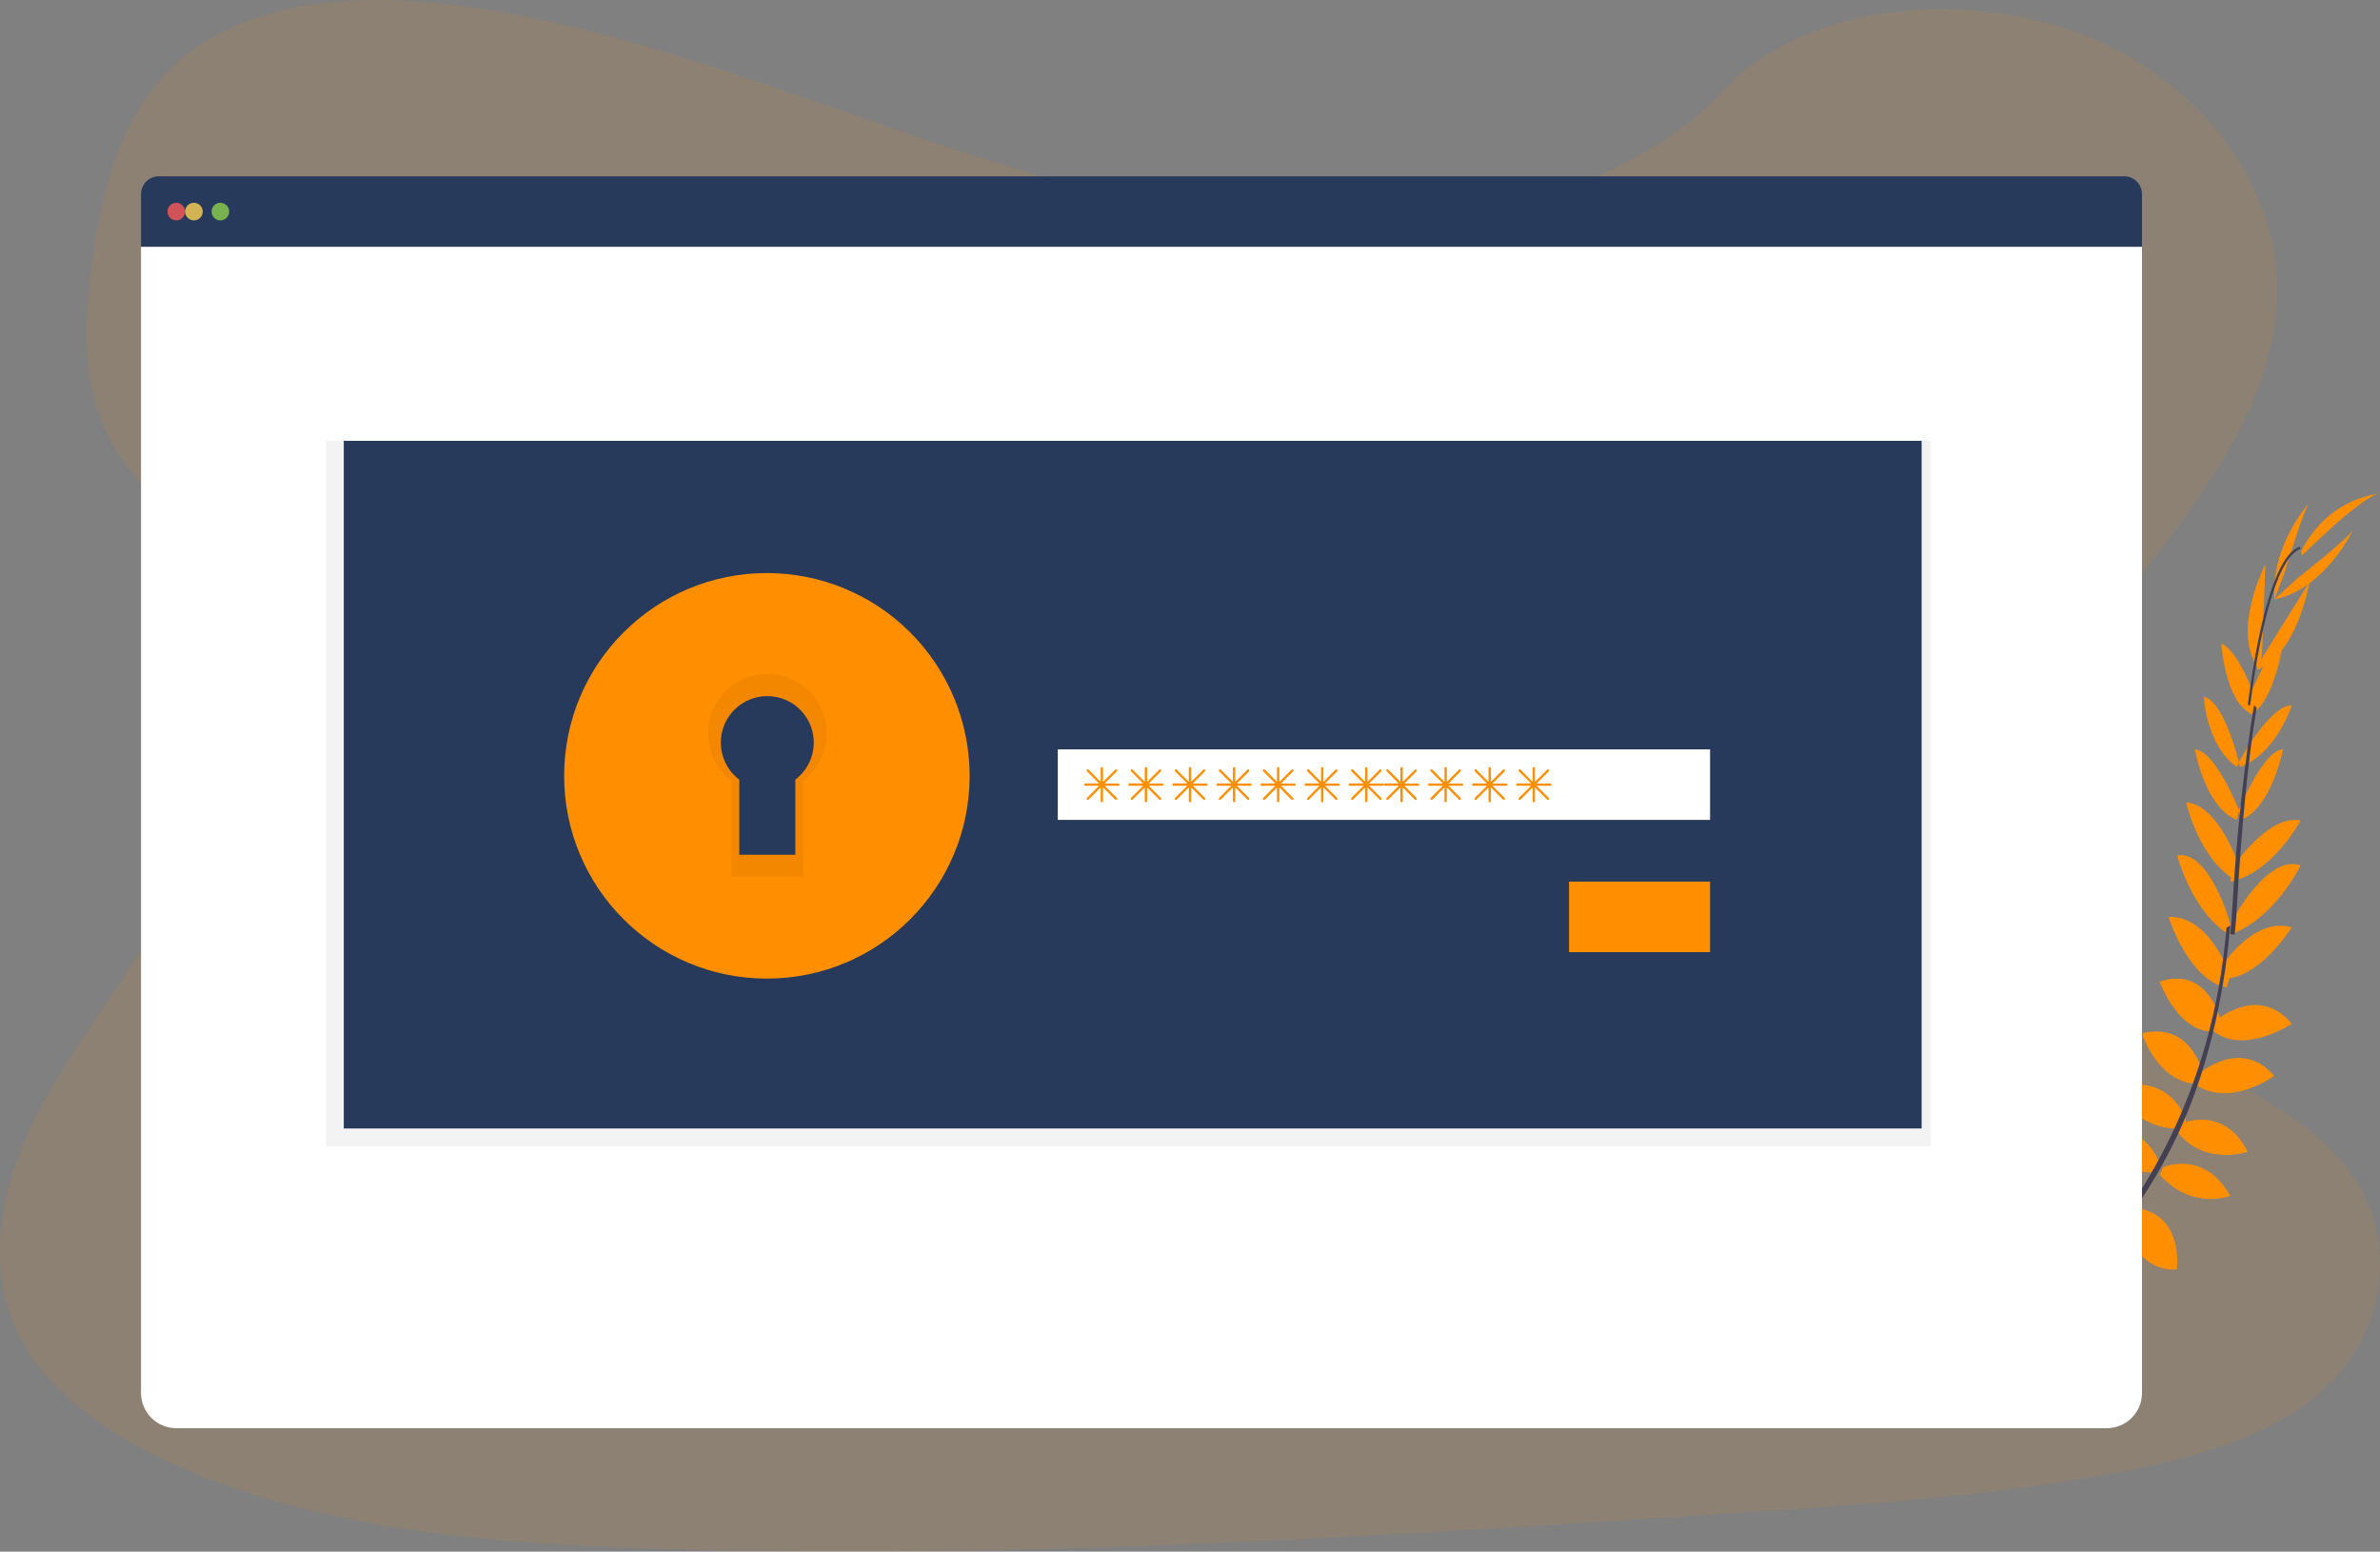 <?xml version="1.0" encoding="UTF-8"?>
<svg width="270px" height="176px" viewBox="0 0 270 176" version="1.1" xmlns="http://www.w3.org/2000/svg" xmlns:xlink="http://www.w3.org/1999/xlink">
    <rect x="0" y="0" width="270" height="176" fill="#808080" stroke="none"/>
    <!-- Generator: Sketch 64 (93537) - https://sketch.com -->
    <title>undraw_authentication_fsn5</title>
    <desc>Created with Sketch.</desc>
    <g id="Onboarding" stroke="none" stroke-width="1" fill="none" fill-rule="evenodd">
        <g id="009-onboarding-idf---student---tablet" transform="translate(-521, -134)" fill-rule="nonzero">
            <g id="modal" transform="translate(256, 78)">
                <g id="undraw_authentication_fsn5" transform="translate(265, 56)">
                    <path d="M152.719,25.473 C135.413,25.497 118.754,20.572 102.821,15.102 C86.887,9.632 71.076,3.506 54.091,0.91 C43.168,-0.759 30.747,-0.605 22.208,5.453 C13.989,11.281 11.609,20.928 10.46,29.84 C9.597,36.544 9.199,43.581 12.433,49.714 C14.679,53.971 18.522,57.48 21.231,61.537 C30.686,75.653 25,93.684 15.811,108.126 C11.502,114.903 6.455,121.398 3.197,128.563 C-0.06,135.727 -1.396,143.851 1.926,150.923 C5.219,157.932 12.655,163.019 20.636,166.493 C36.843,173.562 55.712,175.077 74.074,175.66 C114.721,176.955 155.447,174.315 196.063,171.675 C211.094,170.699 226.192,169.716 240.912,166.888 C249.085,165.319 257.501,162.991 263.296,157.888 C270.652,151.409 272.157,140.83 266.804,133.227 C257.827,120.473 234.159,118.068 227.722,104.269 C224.173,96.672 227.234,87.96 231.741,80.637 C241.41,64.926 258.052,50.852 258.332,33.279 C258.524,21.211 249.87,9.439 236.944,4.194 C223.395,-1.3 204.921,0.113 195.429,10.352 C185.668,20.9 168,25.457 152.719,25.473 Z" id="Path" fill="#FF8F00" opacity="0.1"></path>
                    <path d="M230,150.019 C230,150.019 226.987,148.146 224,149.479 C224,149.479 224.919,151.147 228.7,150.99 L230,150.019 Z" id="Path" fill="#FF8F00"></path>
                    <path d="M229.834,150 C229.834,150 230.676,153.57 228.564,156 C228.564,156 227.295,154.528 228.564,150.923 L229.834,150 Z" id="Path" fill="#FF8F00"></path>
                    <path d="M233,146.912 C233,146.912 232.807,144.313 227,145.175 C227,145.175 226.972,146.851 229.011,147.645 C231.049,148.439 231.983,147.77 233,146.912 Z" id="Path" fill="#FF8F00"></path>
                    <path d="M233.776,147 C233.776,147 236.335,147.885 234.052,154 C234.052,154 232.363,153.595 232.06,151.16 C231.756,148.726 232.655,147.887 233.776,147 Z" id="Path" fill="#FF8F00"></path>
                    <path d="M237.996,142.951 C237.996,142.951 238.353,138.585 232.01,139.032 C232.01,139.032 231.556,142.975 236.878,144 L237.996,142.951 Z" id="Path" fill="#FF8F00"></path>
                    <path d="M242,137.804 C242,137.804 241.036,132.782 234,134.278 C234,134.278 233.975,138.62 240.852,139 L242,137.804 Z" id="Path" fill="#FF8F00"></path>
                    <path d="M245,132.019 C245,132.019 243.494,126.708 237,128.297 C237,128.297 238.546,133.074 244.568,132.999 L245,132.019 Z" id="Path" fill="#FF8F00"></path>
                    <path d="M248,127.066 C248,127.066 246.48,121.693 240,123.3 C240,123.3 242.162,128.405 247.571,127.974 L248,127.066 Z" id="Path" fill="#FF8F00"></path>
                    <path d="M250,122.085 C250,122.085 248.866,115.812 243,117.201 C243,117.201 244.704,122.908 249.569,123 L250,122.085 Z" id="Path" fill="#FF8F00"></path>
                    <path d="M252,116.048 C252,116.048 250.693,109.434 245,111.347 C245,111.347 247.231,117.599 251.596,116.953 L252,116.048 Z" id="Path" fill="#FF8F00"></path>
                    <path d="M253,110.641 C253,110.641 250.757,103.82 246,104.004 C246,104.004 248.292,111.208 252.602,112 L253,110.641 Z" id="Path" fill="#FF8F00"></path>
                    <path d="M253,104.705 C253,104.705 250.68,96.395 247,97.035 C247,97.035 248.606,103.388 252.87,106 L253,104.705 Z" id="Path" fill="#FF8F00"></path>
                    <path d="M254,98.2 C254,98.2 251.749,91.277 248,91 C248,91 249.531,97.813 253.926,100 L254,98.2 Z" id="Path" fill="#FF8F00"></path>
                    <path d="M254,91.893 C254,91.893 251.343,85.153 249,85 C249,85 250.155,91.638 253.773,93 L254,91.893 Z" id="Path" fill="#FF8F00"></path>
                    <path d="M254,86.482 C254,86.482 252.358,79.574 250,79 C250,79 250.322,84.652 253.763,87 L254,86.482 Z" id="Path" fill="#FF8F00"></path>
                    <path d="M256,79.6 C256,79.6 254.102,73.873 252,73 C252,73 252.414,79.752 255.515,81 L256,79.6 Z" id="Path" fill="#FF8F00"></path>
                    <path d="M256.611,74.209 L257,64 C257,64 252.994,71.696 256.322,76 L256.611,74.209 Z" id="Path" fill="#FF8F00"></path>
                    <path d="M259.212,64.829 C259.212,64.829 261.456,57.414 262,57 C262,57 257.599,61.811 258.03,68 L259.212,64.829 Z" id="Path" fill="#FF8F00"></path>
                    <path d="M237.143,143.015 C237.143,143.015 242.146,142.408 241.997,148.972 C241.997,148.972 237.476,149.657 236,144.226 L237.143,143.015 Z" id="Path" fill="#FF8F00"></path>
                    <path d="M242.068,137 C242.068,137 247.418,136.983 246.974,143.965 C246.974,143.965 242.481,144.802 241,138.32 L242.068,137 Z" id="Path" fill="#FF8F00"></path>
                    <path d="M245.41,132.392 C245.41,132.392 250.039,130.335 253,135.646 C253,135.646 248.725,137.359 245,133.251 L245.41,132.392 Z" id="Path" fill="#FF8F00"></path>
                    <path d="M247.396,127.483 C247.396,127.483 252.187,125.178 255,130.641 C255,130.641 250.009,132.339 247,128.347 L247.396,127.483 Z" id="Path" fill="#FF8F00"></path>
                    <path d="M249.224,121.983 C249.224,121.983 254.105,117.488 258,122.033 C258,122.033 253.014,125.733 249,122.984 L249.224,121.983 Z" id="Path" fill="#FF8F00"></path>
                    <path d="M251.177,115.924 C251.177,115.924 256.114,111.461 260,116.13 C260,116.13 254.459,119.796 251,116.862 L251.177,115.924 Z" id="Path" fill="#FF8F00"></path>
                    <path d="M252,109.644 C252,109.644 255.674,103.906 260,105.186 C260,105.186 256.187,111.262 252.042,110.991 L252,109.644 Z" id="Path" fill="#FF8F00"></path>
                    <path d="M253.104,104.67 C253.104,104.67 257.161,96.788 261,98.16 C261,98.16 258.074,104.22 253,106 L253.104,104.67 Z" id="Path" fill="#FF8F00"></path>
                    <path d="M253.383,98.28 C253.383,98.28 257.316,92.335 261,93.062 C261,93.062 257.784,99.091 253,100 L253.383,98.28 Z" id="Path" fill="#FF8F00"></path>
                    <path d="M254,91.846 C254,91.846 256.759,85.046 259,85 C259,85 257.676,91.751 254.186,93 L254,91.846 Z" id="Path" fill="#FF8F00"></path>
                    <path d="M254,86.437 C254,86.437 257.425,80.014 260,80 C260,80 258.247,85.492 254.114,87 L254,86.437 Z" id="Path" fill="#FF8F00"></path>
                    <path d="M255,79.461 C255,79.461 257.188,73.658 259,73 C259,73 257.906,80.073 255.241,81 L255,79.461 Z" id="Path" fill="#FF8F00"></path>
                    <path d="M256.765,74.393 L262,66 C262,66 260.659,74.279 256,76 L256.765,74.393 Z" id="Path" fill="#FF8F00"></path>
                    <path d="M260.581,65.639 C260.581,65.639 266.775,60.784 267,60 C267,60 263.85,66.799 258,68 L260.581,65.639 Z" id="Path" fill="#FF8F00"></path>
                    <path d="M261.169,63 C261.169,63 268.204,55.993 270,56 C270,56 264.198,56.274 261,62.626 L261.169,63 Z" id="Path" fill="#FF8F00"></path>
                    <path d="M255,79.966 L255.27,80 C256.666,69.336 258.702,63.025 261,62.252 L260.911,62 C258.474,62.826 256.424,69.04 255,79.966 Z" id="Path" fill="#444053"></path>
                    <path d="M253,105.968 L253.512,106 C253.621,105.017 253.704,104.011 253.76,103.007 C254.248,94.29 255.005,86.284 256,80.283 L255.706,80 C254.708,86.015 253.736,94.261 253.247,102.992 C253.191,103.988 253.109,104.99 253,105.968 Z" id="Path" fill="#444053"></path>
                    <path d="M222.214,155 C222.282,154.97 229.255,151.771 236.493,144.145 C240.733,139.679 244.256,134.55 246.931,128.949 C250.277,121.952 252.317,113.353 253,105 L252.588,105.199 C251.051,123.948 242.74,136.76 236.131,143.738 C228.964,151.297 222.068,154.462 222,154.493 L222.214,155 Z" id="Path" fill="#444053"></path>
                    <path d="M241.013,20 L17.987,20 C16.89,20 16,20.915 16,22.044 L16,28 L243,28 L243,22.044 C243,21.502 242.791,20.982 242.418,20.599 C242.045,20.215 241.54,20 241.013,20 Z" id="Path" fill="#283A5B"></path>
                    <path d="M16,28 L16,158.002 C16,160.21 17.794,162 20.006,162 L238.994,162 C241.206,162 243,160.21 243,158.002 L243,28 L16,28 Z" id="Path" fill="#FFFFFF"></path>
                    <circle id="Oval" fill="#FA5959" opacity="0.8" cx="20" cy="24" r="1"></circle>
                    <circle id="Oval" fill="#FED253" opacity="0.8" cx="22" cy="24" r="1"></circle>
                    <circle id="Oval" fill="#8CCF4D" opacity="0.8" cx="25" cy="24" r="1"></circle>
                    <rect id="Rectangle" fill="#000000" opacity="0.05" x="37" y="50" width="182" height="80"></rect>
                    <rect id="Rectangle" fill="#283A5B" x="39" y="50" width="179" height="78"></rect>
                    <path d="M87,70 C77.059,70 69,78.059 69,88 C69,97.941 77.059,106 87,106 C96.941,106 105,97.941 105,88 C105,83.226 103.104,78.648 99.728,75.272 C96.352,71.896 91.774,70 87,70 L87,70 Z M90.228,88.432 L90.228,96.956 L83.865,96.956 L83.865,88.432 C82.06,87.066 81.329,84.698 82.05,82.551 C82.77,80.404 84.782,78.958 87.047,78.958 C89.311,78.958 91.323,80.404 92.044,82.551 C92.765,84.698 92.034,87.066 90.228,88.432 L90.228,88.432 Z" id="Shape" fill="#FF8F00"></path>
                    <path d="M87,70 C77.059,70 69,78.059 69,88 C69,97.941 77.059,106 87,106 C96.941,106 105,97.941 105,88 C105,83.226 103.104,78.648 99.728,75.272 C96.352,71.896 91.774,70 87,70 L87,70 Z M90.228,88.432 L90.228,96.956 L83.865,96.956 L83.865,88.432 C82.06,87.066 81.329,84.698 82.05,82.551 C82.77,80.404 84.782,78.958 87.047,78.958 C89.311,78.958 91.323,80.404 92.044,82.551 C92.765,84.698 92.034,87.066 90.228,88.432 L90.228,88.432 Z" id="Shape" fill="#000000" opacity="0.05"></path>
                    <path d="M87,65 C74.297,65 64,75.297 64,88 C64,100.703 74.297,111 87,111 C99.703,111 110,100.703 110,88 C110,81.9 107.577,76.05 103.263,71.737 C98.95,67.423 93.1,65 87,65 L87,65 Z M91.124,88.553 L91.124,99.442 L82.992,99.442 L82.992,88.553 C80.684,86.806 79.75,83.78 80.671,81.036 C81.592,78.292 84.163,76.443 87.058,76.443 C89.953,76.443 92.524,78.292 93.445,81.036 C94.366,83.78 93.432,86.806 91.124,88.553 Z" id="Shape" fill="#FF8F00"></path>
                    <rect id="Rectangle" fill="#FFFFFF" x="120" y="85" width="74" height="8"></rect>
                    <rect id="Rectangle" fill="#FF8F00" x="178" y="100" width="16" height="8"></rect>
                    <path d="M126.867,88.87 L125.323,88.87 L126.696,87.497 C126.747,87.444 126.747,87.36 126.696,87.307 C126.671,87.282 126.637,87.268 126.601,87.268 C126.566,87.268 126.532,87.282 126.507,87.307 L125.133,88.683 L125.133,87.134 C125.133,87.06 125.074,87 125,87 C124.927,87.001 124.868,87.06 124.867,87.134 L124.867,88.683 L123.496,87.299 C123.471,87.274 123.437,87.26 123.401,87.26 C123.366,87.26 123.332,87.274 123.307,87.299 C123.256,87.352 123.256,87.436 123.307,87.489 L124.68,88.862 L123.133,88.862 C123.06,88.864 123.001,88.923 123,88.996 C123,89.07 123.06,89.13 123.133,89.13 L124.68,89.13 L123.307,90.506 C123.256,90.559 123.256,90.643 123.307,90.695 C123.36,90.745 123.443,90.745 123.496,90.695 L124.867,89.319 L124.867,90.866 C124.867,90.94 124.926,91 125,91 C125.074,91 125.133,90.94 125.133,90.866 L125.133,89.319 L126.507,90.695 C126.56,90.745 126.643,90.745 126.696,90.695 C126.747,90.643 126.747,90.559 126.696,90.506 L125.323,89.13 L126.867,89.13 C126.94,89.13 127,89.07 127,88.996 C126.996,88.925 126.937,88.87 126.867,88.87 L126.867,88.87 Z" id="Path" fill="#FF8F00"></path>
                    <path d="M131.867,88.87 L130.323,88.87 L131.696,87.497 C131.747,87.444 131.747,87.36 131.696,87.307 C131.671,87.282 131.637,87.268 131.601,87.268 C131.566,87.268 131.532,87.282 131.507,87.307 L130.133,88.683 L130.133,87.134 C130.133,87.06 130.074,87 130,87 C129.927,87.001 129.868,87.06 129.867,87.134 L129.867,88.683 L128.496,87.299 C128.471,87.274 128.437,87.26 128.401,87.26 C128.366,87.26 128.332,87.274 128.307,87.299 C128.256,87.352 128.256,87.436 128.307,87.489 L129.68,88.862 L128.133,88.862 C128.06,88.864 128.001,88.923 128,88.996 C128,89.07 128.06,89.13 128.133,89.13 L129.68,89.13 L128.307,90.506 C128.256,90.559 128.256,90.643 128.307,90.695 C128.36,90.745 128.443,90.745 128.496,90.695 L129.867,89.319 L129.867,90.866 C129.867,90.94 129.926,91 130,91 C130.074,91 130.133,90.94 130.133,90.866 L130.133,89.319 L131.507,90.695 C131.56,90.745 131.643,90.745 131.696,90.695 C131.747,90.643 131.747,90.559 131.696,90.506 L130.323,89.13 L131.867,89.13 C131.94,89.13 132,89.07 132,88.996 C131.996,88.925 131.937,88.87 131.867,88.87 Z" id="Path" fill="#FF8F00"></path>
                    <path d="M136.867,88.87 L135.323,88.87 L136.696,87.497 C136.747,87.444 136.747,87.36 136.696,87.307 C136.671,87.282 136.637,87.268 136.601,87.268 C136.566,87.268 136.532,87.282 136.507,87.307 L135.133,88.683 L135.133,87.134 C135.133,87.06 135.074,87 135,87 C134.927,87.001 134.868,87.06 134.867,87.134 L134.867,88.683 L133.496,87.299 C133.471,87.274 133.437,87.26 133.401,87.26 C133.366,87.26 133.332,87.274 133.307,87.299 C133.256,87.352 133.256,87.436 133.307,87.489 L134.68,88.862 L133.133,88.862 C133.06,88.864 133.001,88.923 133,88.996 C133,89.07 133.06,89.13 133.133,89.13 L134.68,89.13 L133.307,90.506 C133.256,90.559 133.256,90.643 133.307,90.695 C133.36,90.745 133.443,90.745 133.496,90.695 L134.867,89.319 L134.867,90.866 C134.867,90.94 134.926,91 135,91 C135.074,91 135.133,90.94 135.133,90.866 L135.133,89.319 L136.507,90.695 C136.56,90.745 136.643,90.745 136.696,90.695 C136.747,90.643 136.747,90.559 136.696,90.506 L135.323,89.13 L136.867,89.13 C136.94,89.13 137,89.07 137,88.996 C136.996,88.925 136.937,88.87 136.867,88.87 L136.867,88.87 Z" id="Path" fill="#FF8F00"></path>
                    <path d="M141.867,88.87 L140.323,88.87 L141.696,87.497 C141.747,87.444 141.747,87.36 141.696,87.307 C141.671,87.282 141.637,87.268 141.601,87.268 C141.566,87.268 141.532,87.282 141.507,87.307 L140.133,88.683 L140.133,87.134 C140.133,87.06 140.074,87 140,87 C139.927,87.001 139.868,87.06 139.867,87.134 L139.867,88.683 L138.496,87.299 C138.471,87.274 138.437,87.26 138.401,87.26 C138.366,87.26 138.332,87.274 138.307,87.299 C138.256,87.352 138.256,87.436 138.307,87.489 L139.68,88.862 L138.133,88.862 C138.06,88.864 138.001,88.923 138,88.996 C138,89.07 138.06,89.13 138.133,89.13 L139.68,89.13 L138.307,90.506 C138.256,90.559 138.256,90.643 138.307,90.695 C138.36,90.745 138.443,90.745 138.496,90.695 L139.867,89.319 L139.867,90.866 C139.867,90.94 139.926,91 140,91 C140.074,91 140.133,90.94 140.133,90.866 L140.133,89.319 L141.507,90.695 C141.56,90.745 141.643,90.745 141.696,90.695 C141.747,90.643 141.747,90.559 141.696,90.506 L140.323,89.13 L141.867,89.13 C141.94,89.13 142,89.07 142,88.996 C141.996,88.925 141.937,88.87 141.867,88.87 L141.867,88.87 Z" id="Path" fill="#FF8F00"></path>
                    <path d="M146.867,88.87 L145.323,88.87 L146.696,87.497 C146.747,87.444 146.747,87.36 146.696,87.307 C146.671,87.282 146.637,87.268 146.601,87.268 C146.566,87.268 146.532,87.282 146.507,87.307 L145.133,88.683 L145.133,87.134 C145.133,87.06 145.074,87 145,87 C144.927,87.001 144.868,87.06 144.867,87.134 L144.867,88.683 L143.496,87.299 C143.471,87.274 143.437,87.26 143.401,87.26 C143.366,87.26 143.332,87.274 143.307,87.299 C143.256,87.352 143.256,87.436 143.307,87.489 L144.68,88.862 L143.133,88.862 C143.06,88.864 143.001,88.923 143,88.996 C143,89.07 143.06,89.13 143.133,89.13 L144.68,89.13 L143.307,90.506 C143.256,90.559 143.256,90.643 143.307,90.695 C143.36,90.745 143.443,90.745 143.496,90.695 L144.867,89.319 L144.867,90.866 C144.867,90.94 144.926,91 145,91 C145.074,91 145.133,90.94 145.133,90.866 L145.133,89.319 L146.507,90.695 C146.56,90.745 146.643,90.745 146.696,90.695 C146.747,90.643 146.747,90.559 146.696,90.506 L145.323,89.13 L146.867,89.13 C146.94,89.13 147,89.07 147,88.996 C146.996,88.925 146.937,88.87 146.867,88.87 L146.867,88.87 Z" id="Path" fill="#FF8F00"></path>
                    <path d="M151.867,88.87 L150.323,88.87 L151.696,87.497 C151.747,87.444 151.747,87.36 151.696,87.307 C151.671,87.282 151.637,87.268 151.601,87.268 C151.566,87.268 151.532,87.282 151.507,87.307 L150.133,88.683 L150.133,87.134 C150.133,87.06 150.074,87 150,87 C149.927,87.001 149.868,87.06 149.867,87.134 L149.867,88.683 L148.496,87.299 C148.471,87.274 148.437,87.26 148.401,87.26 C148.366,87.26 148.332,87.274 148.307,87.299 C148.256,87.352 148.256,87.436 148.307,87.489 L149.68,88.862 L148.133,88.862 C148.06,88.864 148.001,88.923 148,88.996 C148,89.07 148.06,89.13 148.133,89.13 L149.68,89.13 L148.307,90.506 C148.256,90.559 148.256,90.643 148.307,90.695 C148.36,90.745 148.443,90.745 148.496,90.695 L149.867,89.319 L149.867,90.866 C149.867,90.94 149.926,91 150,91 C150.074,91 150.133,90.94 150.133,90.866 L150.133,89.319 L151.507,90.695 C151.56,90.745 151.643,90.745 151.696,90.695 C151.747,90.643 151.747,90.559 151.696,90.506 L150.323,89.13 L151.867,89.13 C151.94,89.13 152,89.07 152,88.996 C151.996,88.925 151.937,88.87 151.867,88.87 L151.867,88.87 Z" id="Path" fill="#FF8F00"></path>
                    <path d="M156.867,88.87 L155.323,88.87 L156.696,87.497 C156.747,87.444 156.747,87.36 156.696,87.307 C156.671,87.282 156.637,87.268 156.601,87.268 C156.566,87.268 156.532,87.282 156.507,87.307 L155.133,88.683 L155.133,87.134 C155.133,87.06 155.074,87 155,87 C154.927,87.001 154.868,87.06 154.867,87.134 L154.867,88.683 L153.496,87.299 C153.471,87.274 153.437,87.26 153.401,87.26 C153.366,87.26 153.332,87.274 153.307,87.299 C153.256,87.352 153.256,87.436 153.307,87.489 L154.68,88.862 L153.133,88.862 C153.06,88.864 153.001,88.923 153,88.996 C153,89.07 153.06,89.13 153.133,89.13 L154.68,89.13 L153.307,90.506 C153.256,90.559 153.256,90.643 153.307,90.695 C153.36,90.745 153.443,90.745 153.496,90.695 L154.867,89.319 L154.867,90.866 C154.867,90.94 154.926,91 155,91 C155.074,91 155.133,90.94 155.133,90.866 L155.133,89.319 L156.507,90.695 C156.56,90.745 156.643,90.745 156.696,90.695 C156.747,90.643 156.747,90.559 156.696,90.506 L155.323,89.13 L156.867,89.13 C156.94,89.13 157,89.07 157,88.996 C156.996,88.925 156.937,88.87 156.867,88.87 L156.867,88.87 Z" id="Path" fill="#FF8F00"></path>
                    <path d="M160.867,88.87 L159.323,88.87 L160.696,87.497 C160.747,87.444 160.747,87.36 160.696,87.307 C160.671,87.282 160.637,87.268 160.601,87.268 C160.566,87.268 160.532,87.282 160.507,87.307 L159.133,88.683 L159.133,87.134 C159.133,87.06 159.074,87 159,87 C158.927,87.001 158.868,87.06 158.867,87.134 L158.867,88.683 L157.496,87.299 C157.471,87.274 157.437,87.26 157.401,87.26 C157.366,87.26 157.332,87.274 157.307,87.299 C157.256,87.352 157.256,87.436 157.307,87.489 L158.68,88.862 L157.133,88.862 C157.06,88.864 157.001,88.923 157,88.996 C157,89.07 157.06,89.13 157.133,89.13 L158.68,89.13 L157.307,90.506 C157.256,90.559 157.256,90.643 157.307,90.695 C157.36,90.745 157.443,90.745 157.496,90.695 L158.867,89.319 L158.867,90.866 C158.867,90.94 158.926,91 159,91 C159.074,91 159.133,90.94 159.133,90.866 L159.133,89.319 L160.507,90.695 C160.56,90.745 160.643,90.745 160.696,90.695 C160.747,90.643 160.747,90.559 160.696,90.506 L159.323,89.13 L160.867,89.13 C160.94,89.13 161,89.07 161,88.996 C160.996,88.925 160.937,88.87 160.867,88.87 L160.867,88.87 Z" id="Path" fill="#FF8F00"></path>
                    <path d="M165.867,88.87 L164.323,88.87 L165.696,87.497 C165.747,87.444 165.747,87.36 165.696,87.307 C165.671,87.282 165.637,87.268 165.601,87.268 C165.566,87.268 165.532,87.282 165.507,87.307 L164.133,88.683 L164.133,87.134 C164.133,87.06 164.074,87 164,87 C163.927,87.001 163.868,87.06 163.867,87.134 L163.867,88.683 L162.496,87.299 C162.471,87.274 162.437,87.26 162.401,87.26 C162.366,87.26 162.332,87.274 162.307,87.299 C162.256,87.352 162.256,87.436 162.307,87.489 L163.68,88.862 L162.133,88.862 C162.06,88.864 162.001,88.923 162,88.996 C162,89.07 162.06,89.13 162.133,89.13 L163.68,89.13 L162.307,90.506 C162.256,90.559 162.256,90.643 162.307,90.695 C162.36,90.745 162.443,90.745 162.496,90.695 L163.867,89.319 L163.867,90.866 C163.867,90.94 163.926,91 164,91 C164.074,91 164.133,90.94 164.133,90.866 L164.133,89.319 L165.507,90.695 C165.56,90.745 165.643,90.745 165.696,90.695 C165.747,90.643 165.747,90.559 165.696,90.506 L164.323,89.13 L165.867,89.13 C165.94,89.13 166,89.07 166,88.996 C165.996,88.925 165.937,88.87 165.867,88.87 L165.867,88.87 Z" id="Path" fill="#FF8F00"></path>
                    <path d="M170.867,88.87 L169.323,88.87 L170.696,87.497 C170.747,87.444 170.747,87.36 170.696,87.307 C170.671,87.282 170.637,87.268 170.601,87.268 C170.566,87.268 170.532,87.282 170.507,87.307 L169.133,88.683 L169.133,87.134 C169.133,87.06 169.074,87 169,87 C168.927,87.001 168.868,87.06 168.867,87.134 L168.867,88.683 L167.496,87.299 C167.471,87.274 167.437,87.26 167.401,87.26 C167.366,87.26 167.332,87.274 167.307,87.299 C167.256,87.352 167.256,87.436 167.307,87.489 L168.68,88.862 L167.133,88.862 C167.06,88.864 167.001,88.923 167,88.996 C167,89.07 167.06,89.13 167.133,89.13 L168.68,89.13 L167.307,90.506 C167.256,90.559 167.256,90.643 167.307,90.695 C167.36,90.745 167.443,90.745 167.496,90.695 L168.867,89.319 L168.867,90.866 C168.867,90.94 168.926,91 169,91 C169.074,91 169.133,90.94 169.133,90.866 L169.133,89.319 L170.507,90.695 C170.56,90.745 170.643,90.745 170.696,90.695 C170.747,90.643 170.747,90.559 170.696,90.506 L169.323,89.13 L170.867,89.13 C170.94,89.13 171,89.07 171,88.996 C170.996,88.925 170.937,88.87 170.867,88.87 L170.867,88.87 Z" id="Path" fill="#FF8F00"></path>
                    <path d="M175.867,88.87 L174.323,88.87 L175.696,87.497 C175.747,87.444 175.747,87.36 175.696,87.307 C175.671,87.282 175.637,87.268 175.601,87.268 C175.566,87.268 175.532,87.282 175.507,87.307 L174.133,88.683 L174.133,87.134 C174.133,87.06 174.074,87 174,87 C173.927,87.001 173.868,87.06 173.867,87.134 L173.867,88.683 L172.496,87.299 C172.471,87.274 172.437,87.26 172.401,87.26 C172.366,87.26 172.332,87.274 172.307,87.299 C172.256,87.352 172.256,87.436 172.307,87.489 L173.68,88.862 L172.133,88.862 C172.06,88.864 172.001,88.923 172,88.996 C172,89.07 172.06,89.13 172.133,89.13 L173.68,89.13 L172.307,90.506 C172.256,90.559 172.256,90.643 172.307,90.695 C172.36,90.745 172.443,90.745 172.496,90.695 L173.867,89.319 L173.867,90.866 C173.867,90.94 173.926,91 174,91 C174.074,91 174.133,90.94 174.133,90.866 L174.133,89.319 L175.507,90.695 C175.56,90.745 175.643,90.745 175.696,90.695 C175.747,90.643 175.747,90.559 175.696,90.506 L174.323,89.13 L175.867,89.13 C175.94,89.13 176,89.07 176,88.996 C175.996,88.925 175.937,88.87 175.867,88.87 L175.867,88.87 Z" id="Path" fill="#FF8F00"></path>
                </g>
            </g>
        </g>
    </g>
</svg>